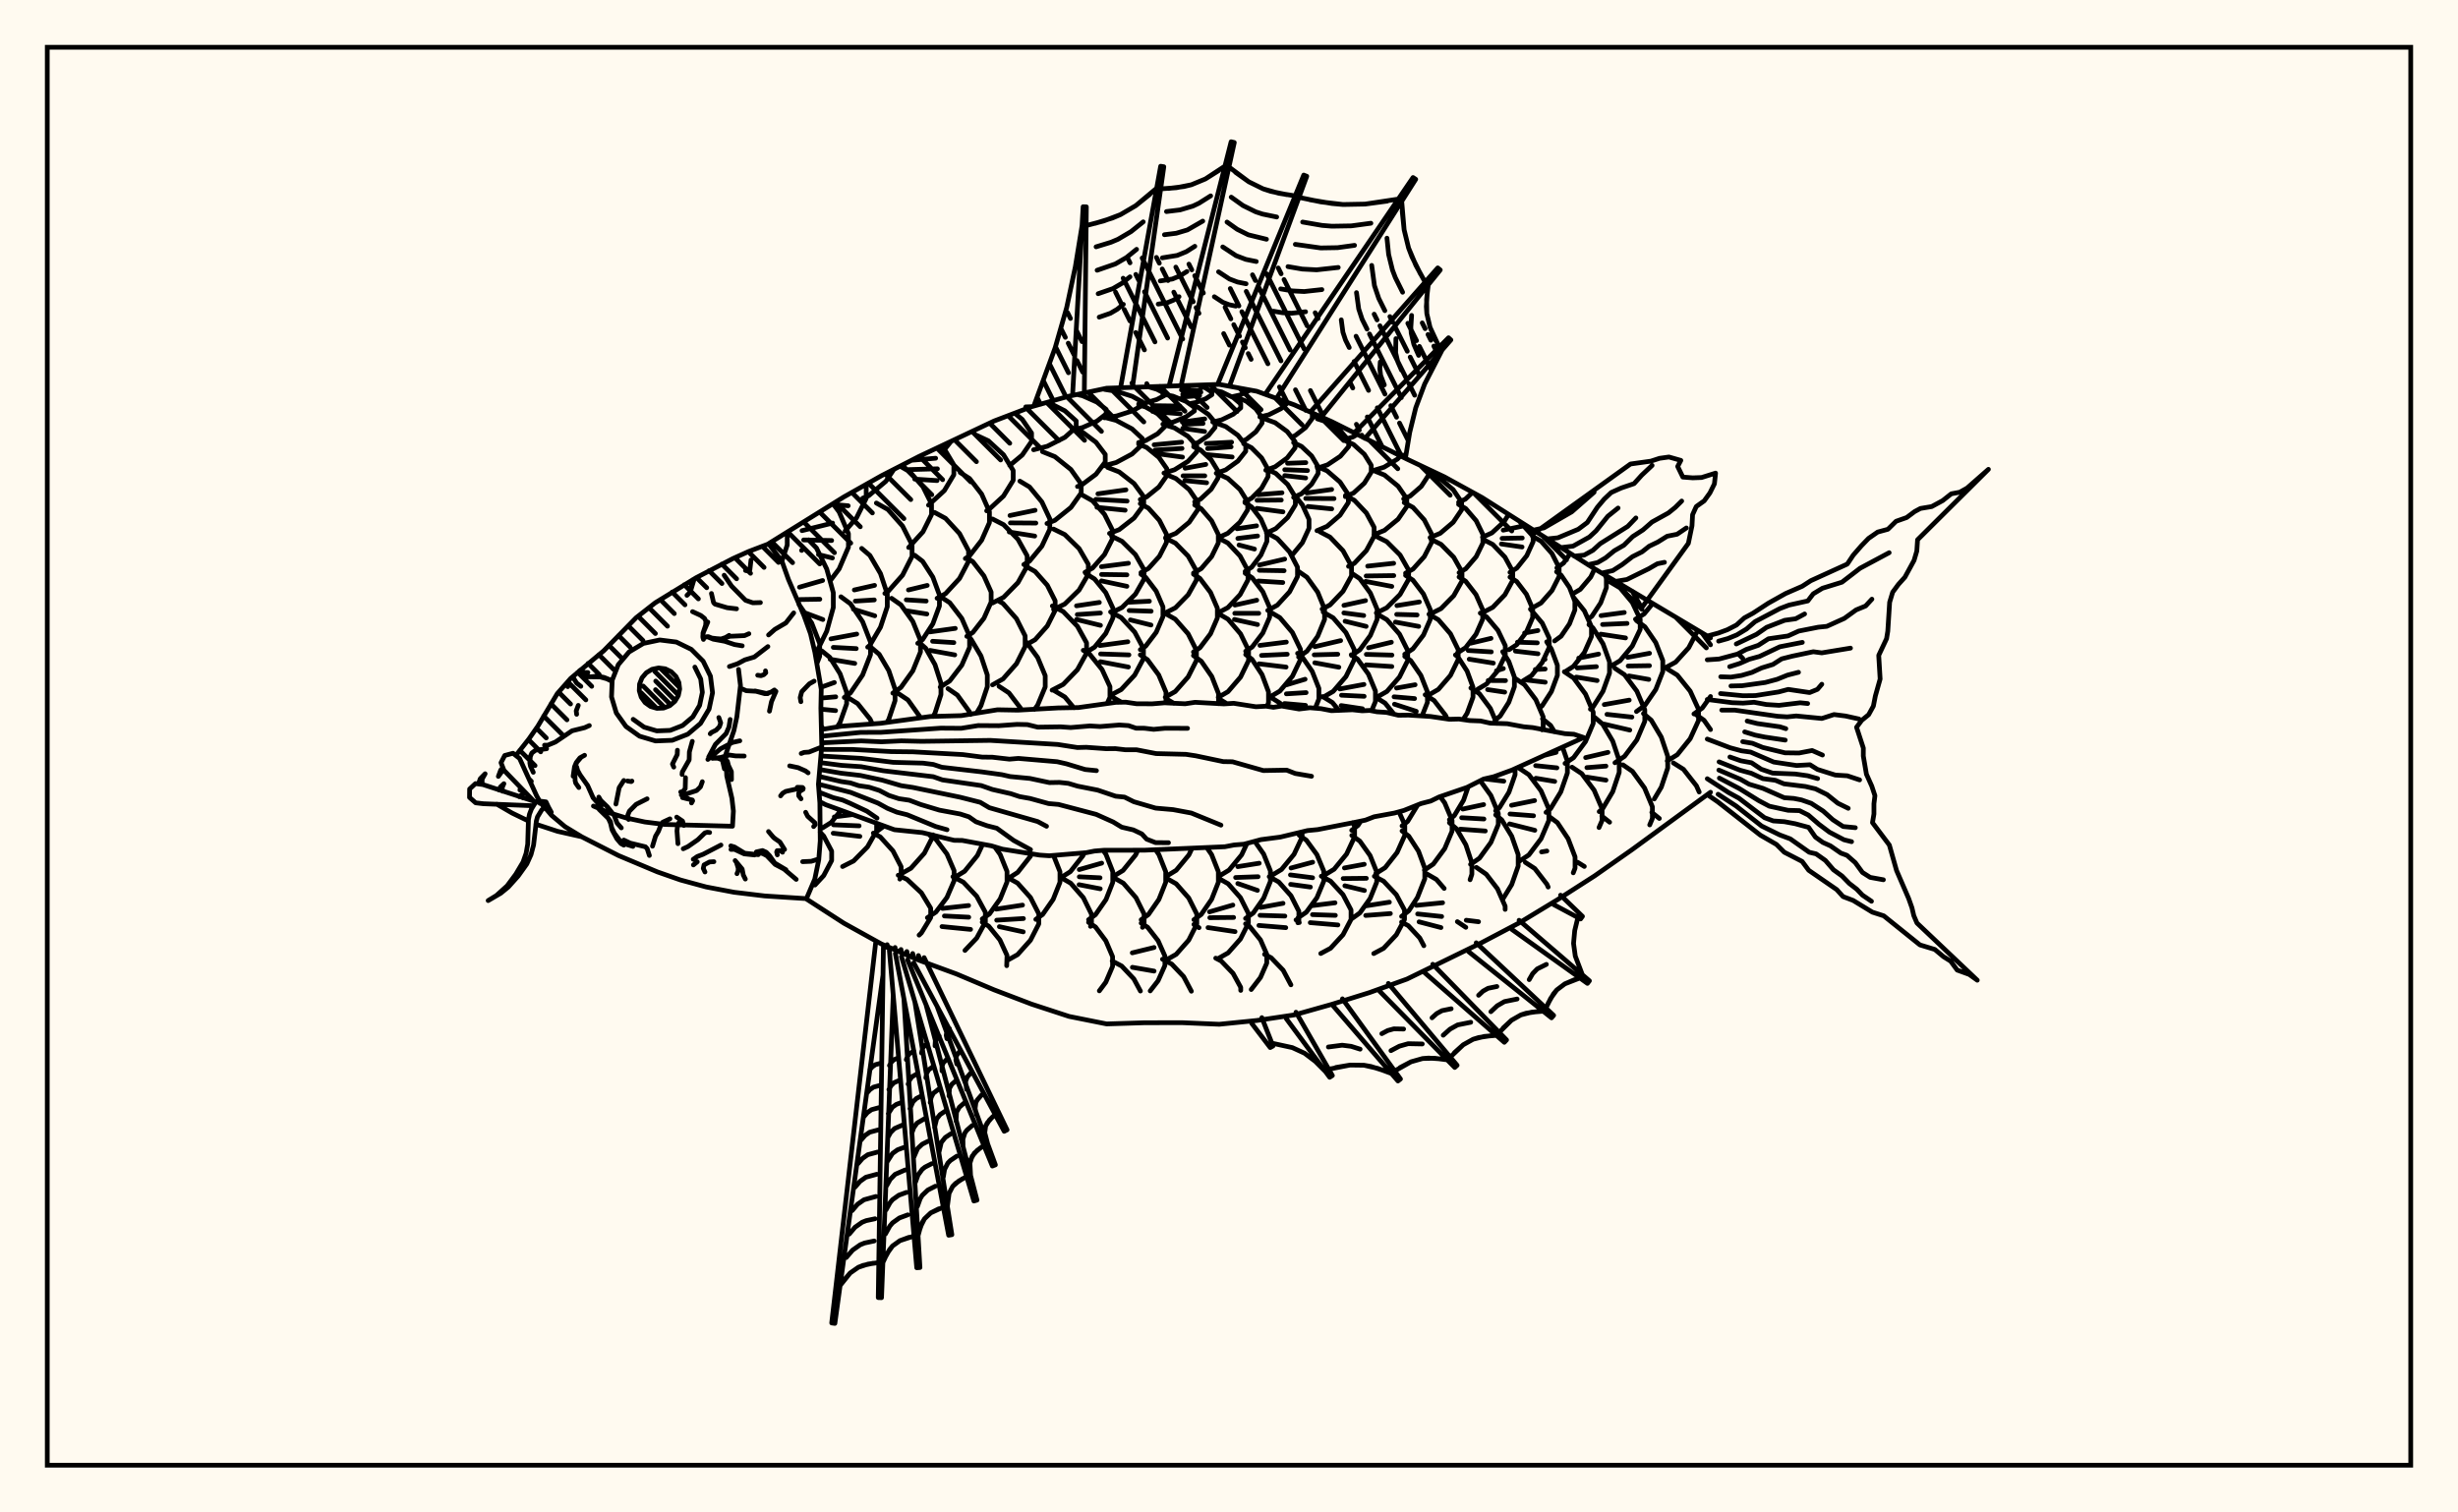 <svg xmlns="http://www.w3.org/2000/svg" width="520" height="320"><rect x="0" y="0" width="520" height="320" fill="floralwhite"/><rect x="10" y="10" width="500" height="300" stroke="black" stroke-width="1" fill="none"/><path stroke="black" stroke-width="1" fill="none" stroke-linecap="round" stroke-linejoin="round" d="
M 162.61 115.02 178.52 105.14 186.46 100.66 194.41 96.58 210.29 89.08 218.23 86.05 226.17 83.82 234.11 82.14 257.94 81.33 265.88 82.78 273.82 85.66 281.76 89.22 297.65 97.14 305.59 100.9 313.53 105.26 337.36 120.36 361.87 134.97 
M 361.87 167.62 345.3 179.74 337.36 185.31 329.42 190.4 321.47 195.22 313.53 199.4 297.65 207.15 289.71 210.01 281.76 212.49 273.82 214.73 265.88 215.91 257.94 216.71 250 216.37 242.06 216.39 234.11 216.64 226.17 215.05 218.23 212.45 210.29 209.42 202.35 206.07 194.41 203.16 186.46 199.72 178.52 195.32 170.61 190.21 
M 165.41 118.73 166.54 115.31 166.54 112.6 
M 172.83 140.36 173.41 138.86 173.41 136.16 171.71 131.79 169.01 127.88 
M 174.14 154.31 173.85 153.73 
M 172.8 137.85 174.9 133.55 176.29 128.53 176.29 125.41 174.9 120.39 172.73 115.95 171.05 114.22 
M 169.14 124.23 174.03 122.82 
M 169.18 126.85 173.44 126.78 
M 169.84 129.49 174.08 131.08 
M 177.1 153.83 177.72 152.84 179.11 148.91 179.11 146.48 177.72 142.55 175.55 139.08 173.86 137.72 
M 173.67 145.42 176.51 144.4 
M 173.7 147.7 176.8 147.43 
M 173.67 150.04 176.77 150.35 
M 174 175.17 175.85 174.01 177.91 171.43 
M 175.94 180.62 175.94 180.08 174.26 176.89 173.49 176.05 
M 175.79 122.67 177.52 120.37 179.49 115.77 179.49 112.91 177.52 108.31 176.22 106.58 
M 169.67 112.27 176.14 110.67 
M 170.02 114.24 175.94 114.36 
M 169.57 116.45 169.61 116.46 
M 173.15 117.33 176.1 118.06 
M 178.61 147.57 179.91 146.61 182.49 142.81 184.16 138.51 184.16 135.85 182.49 131.54 179.91 127.74 177.9 126.26 
M 175.79 135.17 181.25 134.15 
M 176.29 136.97 181.14 137.23 
M 175.61 139.48 180.83 140.36 
M 184.55 153.17 184.08 152.15 181.44 148.86 179.38 147.58 
M 180.1 182.4 180.57 182.17 183.53 179.17 185.45 175.77 185.45 174.18 
M 176.5 172.84 180.41 172.34 
M 176.33 174.51 181.75 174.73 
M 176.27 176.29 181.91 176.96 
M 178.79 112.34 181.19 109.58 183.25 105.44 183.25 102.87 183.09 102.56 
M 176.02 106.71 179.44 107.01 
M 183.56 136.92 184.03 136.52 186.27 132.7 187.71 128.36 187.71 125.68 186.27 121.35 184.03 117.52 182.29 116.03 
M 180.74 124.82 185.02 123.85 
M 180.94 127.18 184.96 126.93 
M 180.53 128.89 185.06 130.29 
M 187.65 152.82 188.03 152.17 189.35 148.24 189.35 145.81 188.03 141.89 185.99 138.42 184.39 137.07 
M 185.26 176.09 187.05 174.76 
M 190.36 186 190.64 185.46 190.64 183.38 188.91 180.03 186.22 177.07 184.76 176.27 
M 182.51 105.41 183.79 104.87 187.41 101.83 189.12 99.29 
M 187.19 125.55 187.83 125.19 190.94 121.69 192.95 117.72 192.95 115.27 190.94 111.3 187.83 107.79 185.4 106.43 
M 188.88 146.65 190.59 145.45 193.11 141.93 194.73 137.94 194.73 135.48 193.11 131.49 190.59 127.97 188.62 126.59 
M 194.75 151.83 192.08 148.09 190.09 146.76 
M 190.49 184.95 192.71 183.7 195.56 180.51 197.39 176.9 197.39 176.63 
M 192.48 186.61 191.89 186.06 190.02 185.18 
M 192.23 115.84 195.27 112.5 197.07 108.88 197.07 106.63 195.27 103.01 192.47 99.81 190.41 98.63 
M 194.15 136.11 195.19 135.31 197.35 131.98 198.74 128.21 198.74 125.88 197.35 122.11 195.19 118.77 193.5 117.47 
M 192.19 124.82 196.16 123.86 
M 191.73 126.91 195.94 127.17 
M 191.57 129.2 196.08 129.91 
M 197.4 151.59 197.8 150.88 199.06 146.96 199.06 144.54 197.8 140.62 195.84 137.16 194.49 135.96 
M 200.82 188.73 201.84 186.37 201.84 184.2 200.33 180.69 198 177.59 196.73 176.75 
M 196.43 106.88 199.78 103.8 201.79 100.44 201.79 98.36 199.78 95 199.14 94.39 
M 192.84 97.38 197.94 96.95 
M 191.73 99.37 198.32 99.19 
M 193.51 101.37 198.24 101.68 
M 198.24 126.58 200.03 125.61 202.99 122.4 204.9 118.76 204.9 116.51 202.99 112.88 200.03 109.67 197.72 108.42 
M 198.9 145.38 200.91 144.08 203.47 140.74 205.12 136.96 205.12 134.62 203.47 130.84 200.91 127.51 199.03 126.29 
M 196.75 133.69 202.09 132.95 
M 197.29 135.68 201.79 135.96 
M 196.76 137.61 201.98 138.56 
M 205.33 151.17 205.08 150.58 202.54 147.06 200.55 145.69 
M 201.95 185.64 204.07 184.34 206.78 181 207.85 178.7 
M 207.07 190.45 206.63 189.63 203.81 186.65 201.6 185.49 
M 199.7 95.24 201.13 93.48 
M 204.22 118.18 205.12 117.59 207.67 114.3 209.32 110.58 209.32 108.27 207.67 104.54 205.12 101.25 203.13 99.97 
M 204.53 134.63 205.81 133.81 208.16 130.8 209.68 127.38 209.68 125.27 208.16 121.86 205.81 118.84 204.49 117.99 
M 206.6 150.87 207.53 149.3 208.87 145.29 208.87 142.81 207.53 138.79 205.44 135.25 204.79 134.69 
M 210.67 191.47 211.59 190.19 213.04 186.6 213.04 184.38 211.59 180.79 210.43 179.17 
M 208.73 108.08 209.09 107.91 212.29 104.96 214.35 101.62 214.35 99.55 212.29 96.21 209.09 93.26 206.6 92.1 
M 209.96 127.58 212.32 126.37 215.35 123.28 217.3 119.77 217.3 117.6 215.35 114.1 212.32 111.01 209.96 109.8 
M 209.97 144.9 212.19 143.65 215.04 140.43 216.87 136.79 216.87 134.54 215.04 130.9 212.19 127.68 211.2 127.12 
M 216.17 150.18 213.45 146.6 211.35 145.21 
M 213.22 185.91 215.3 184.58 217.98 181.18 218.18 180.72 
M 219.76 193.85 219.76 193.34 218 189.89 215.27 186.84 213.14 185.65 
M 212.8 192.04 216.32 191.5 
M 213.61 98.48 216.26 96.27 218.23 93.4 218.23 91.62 216.26 88.74 214.66 87.41 
M 216.6 119.44 217.8 118.72 220.41 115.56 222.09 111.98 222.09 109.77 220.41 106.19 217.8 103.03 215.76 101.8 
M 213.67 109.07 218.98 107.96 
M 213.75 110.63 219.14 110.67 
M 213.51 112.56 218.9 113.42 
M 216.96 136.49 218.98 135.35 221.56 132.44 223.22 129.15 223.22 127.11 221.56 123.82 218.98 120.91 216.96 119.78 
M 218.85 150.1 219.52 149.18 221.12 145.34 221.12 142.96 219.52 139.11 217.16 135.89 
M 219.98 193.9 220.57 193.49 222.8 190.29 224.24 186.67 224.24 184.43 222.87 180.98 
M 218.66 95.16 221.56 94.42 225.28 92.53 227.67 90.39 227.67 89.06 225.28 86.92 221.67 85.09 
M 221.49 110.76 223.17 110.09 226.55 107.37 228.73 104.3 228.73 102.4 226.55 99.33 223.17 96.62 220.54 95.56 
M 222.89 128.95 225.26 127.8 228.29 124.84 230.24 121.48 230.24 119.41 228.29 116.06 225.26 113.1 222.89 111.94 
M 222.58 146.02 224.93 144.8 227.93 141.7 229.87 138.19 229.87 136.01 227.93 132.5 224.93 129.39 222.63 128.21 
M 227.18 149.75 225.28 147.47 223.06 146.14 
M 224.36 185.74 226.44 184.42 229.09 181.06 229.38 180.43 
M 230.7 196 230.91 195.57 230.91 193.42 229.19 189.93 226.51 186.86 224.42 185.66 
M 226.81 90.95 229.02 90.46 232.06 89.1 234.02 87.57 234.02 86.62 232.06 85.08 229.02 83.73 227.86 83.47 
M 227.95 102.94 228.81 102.62 231.86 100.34 233.82 97.75 233.82 96.15 231.86 93.57 228.81 91.29 227.59 90.83 
M 229.54 121.09 231.12 120.2 233.66 117.33 235.3 114.08 235.3 112.07 233.66 108.82 231.12 105.95 229.13 104.83 
M 229.72 138.06 231.56 136.92 233.93 134.02 235.45 130.73 235.45 128.69 233.93 125.4 231.56 122.5 229.72 121.36 
M 227.74 128.18 232.57 127.46 
M 227.9 130.03 232.8 129.7 
M 227.75 131.07 232.81 132.31 
M 234.22 148.84 234.82 147.53 234.82 145.29 233.15 141.66 230.56 138.45 229.17 137.59 
M 230.29 194.59 231.75 193.53 233.98 190.32 235.41 186.68 235.41 184.42 233.98 180.78 233.37 179.91 
M 228.32 183.98 233.07 182.62 
M 228.33 185.51 232.72 185.72 
M 228.28 187.18 232.76 188.05 
M 231.77 196.14 230.29 195.14 
M 233.67 88.41 236.24 88 239.53 86.95 241.66 85.77 241.66 85.03 239.53 83.85 236.24 82.8 233.67 82.39 
M 233.5 98.56 236.13 97.86 239.49 96.06 241.66 94.03 241.66 92.77 239.49 90.74 236.13 88.95 233.5 88.25 
M 234.72 112.86 236.77 112.06 239.92 109.6 241.96 106.82 241.96 105.09 239.92 102.31 236.77 99.85 234.31 98.89 
M 232.27 104.48 238.2 103.64 
M 231.82 105.66 238.44 106.02 
M 232.06 107.34 238.03 107.95 
M 235.15 129.63 237.37 128.53 240.21 125.71 242.03 122.52 242.03 120.54 240.21 117.35 237.37 114.53 235.15 113.43 
M 233.02 119.9 238.72 119.17 
M 233.04 121.54 238.4 121.62 
M 233.01 122.9 238.4 124.05 
M 234.95 147.09 237.19 145.9 240.05 142.83 241.9 139.36 241.9 137.21 240.05 133.73 237.19 130.67 234.95 129.47 
M 232.69 136.58 238.6 135.78 
M 232.84 138.36 238.83 138.56 
M 232.79 140 238.71 141.13 
M 237.25 148.58 235.04 147.3 
M 235.49 185.45 237.58 184.17 240.25 180.88 240.71 179.9 
M 241.7 196.21 242.04 195.52 242.04 193.38 240.32 189.92 237.65 186.86 235.57 185.67 
M 240.9 85.46 242.32 85.25 244.75 84.52 246.31 83.7 246.31 83.19 244.75 82.37 242.74 81.77 
M 240.88 93.63 242.36 93.22 244.89 91.78 246.52 90.16 246.52 89.16 244.89 87.54 242.36 86.11 240.9 85.69 
M 241.23 105.68 242.57 105.14 245.17 103.03 246.84 100.64 246.84 99.16 245.17 96.77 242.57 94.66 240.88 93.97 
M 241.38 121.15 242.95 120.28 245.27 117.71 246.76 114.8 246.76 113 245.27 110.09 242.95 107.51 241.23 106.56 
M 241.24 137.45 242.37 136.71 244.6 133.78 246.03 130.46 246.03 128.4 244.6 125.08 242.37 122.15 241.38 121.5 
M 238.61 127.43 243.16 127.2 
M 238.88 129.17 243.53 129.32 
M 239.14 131.16 243.5 132.24 
M 246.66 148.71 246.67 146.45 245.13 142.8 242.75 139.58 241.24 138.55 
M 241.42 194.6 242.95 193.5 245.17 190.3 246.61 186.68 246.61 184.43 245.17 180.81 244.45 179.77 
M 242.79 196.19 241.42 195.31 
M 246.01 89.74 248.16 89.31 250.9 88.2 252.68 86.95 252.68 86.18 250.9 84.93 248.16 83.82 246.01 83.39 
M 243.85 85.83 249.64 85.91 
M 243.63 86.5 249.6 86.45 
M 243.83 87.05 249.69 87.55 
M 246.24 100.09 248.48 99.39 251.33 97.61 253.18 95.59 253.18 94.34 251.33 92.32 248.48 90.54 246.24 89.84 
M 244.16 94.11 249.98 93.56 
M 244.34 95.23 250.06 94.88 
M 244.39 95.93 250.16 96.71 
M 246.58 113.74 248.77 112.83 251.58 110.5 253.39 107.86 253.39 106.23 251.58 103.58 248.77 101.25 246.58 100.34 
M 246.57 129.66 248.67 128.59 251.37 125.83 253.11 122.72 253.11 120.79 251.37 117.67 248.67 114.92 246.57 113.85 
M 246.51 147.51 248.63 146.31 251.35 143.23 253.11 139.74 253.11 137.58 251.35 134.09 248.63 131 246.51 129.8 
M 248.35 148.82 246.67 147.82 
M 246.74 185.4 248.83 184.13 251.51 180.89 252.17 179.5 
M 252.82 196.25 253.19 195.5 253.19 193.4 251.48 189.99 248.83 186.99 246.76 185.82 
M 251.77 85.38 253.02 85.15 255.06 84.38 256.38 83.51 256.38 82.97 255.06 82.1 253.49 81.51 
M 249.94 82.5 253.95 82.64 
M 250.21 83.4 254.05 82.99 
M 250.16 83.99 253.79 83.7 
M 252.52 93.95 253.5 93.61 255.66 92.12 257.05 90.43 257.05 89.38 255.66 87.69 253.5 86.19 252.04 85.69 
M 250.12 89.3 254.87 88.63 
M 250.47 89.77 254.51 89.59 
M 250.22 90.62 254.84 91.29 
M 252.74 106.18 253.98 105.6 256.23 103.51 257.68 101.13 257.68 99.67 256.23 97.29 253.98 95.2 252.52 94.52 
M 250.72 99.07 255.09 98.26 
M 250.28 100.67 254.88 100.67 
M 250.64 101.68 255.27 102.14 
M 252.49 121.25 254.12 120.31 256.32 117.76 257.74 114.87 257.74 113.08 256.32 110.19 254.12 107.64 252.74 106.84 
M 252.48 137.95 253.85 137.05 256.09 134.09 257.54 130.75 257.54 128.68 256.09 125.34 253.85 122.38 252.49 121.48 
M 257.79 148.89 257.79 146.77 256.36 143.13 254.14 139.91 252.48 138.7 
M 252.58 194.59 254.12 193.48 256.32 190.29 257.75 186.67 257.75 184.43 256.32 180.81 255.3 179.34 
M 253.66 196.28 252.58 195.59 
M 256.56 89.29 258.44 88.83 260.9 87.64 262.48 86.3 262.48 85.46 260.9 84.12 258.44 82.93 256.53 82.47 
M 257.3 100.13 259.31 99.41 261.88 97.56 263.54 95.47 263.54 94.18 261.88 92.09 259.31 90.25 257.3 89.53 
M 255.19 93.84 260.55 93.56 
M 255.47 94.91 260.45 94.54 
M 255.03 96.15 260.67 96.69 
M 257.75 113.75 259.75 112.83 262.31 110.49 263.96 107.84 263.96 106.2 262.31 103.55 259.75 101.21 257.75 100.29 
M 257.73 129.64 259.75 128.56 262.35 125.81 264.02 122.69 264.02 120.76 262.35 117.64 259.75 114.88 257.73 113.81 
M 257.72 147.55 259.79 146.34 262.44 143.26 264.14 139.76 264.14 137.59 262.44 134.1 259.79 131.01 257.72 129.8 
M 259.56 148.89 257.89 147.86 
M 257.94 185.35 260.01 184.09 262.67 180.87 263.81 178.44 
M 263.73 196.07 264.1 195.33 264.1 193.26 262.42 189.92 259.82 186.98 257.79 185.83 
M 255.88 192.93 260.82 191.49 
M 255.94 194.16 260.98 194.11 
M 255.56 196.26 256.21 196.35 
M 260.82 83.9 262.33 83.57 264.51 82.53 
M 262.95 93.27 263.64 92.99 265.68 91.36 267 89.51 267 88.36 265.68 86.51 263.64 84.88 262.05 84.24 
M 263.37 106.12 264.76 105.42 266.9 103.27 268.27 100.83 268.27 99.32 266.9 96.88 264.76 94.73 263.1 93.88 
M 263.42 120.9 264.79 120.01 266.75 117.44 268.02 114.54 268.02 112.74 266.75 109.83 264.79 107.26 263.37 106.34 
M 261.7 111.87 265.83 111.25 
M 261.87 113.92 266.04 113.4 
M 262.12 115.31 265.39 116.17 
M 263.53 137.78 264.9 136.89 267.15 133.94 268.6 130.6 268.6 128.53 267.15 125.19 264.9 122.24 263.42 121.28 
M 261.24 128.02 265.87 126.99 
M 261.22 129.76 266.29 129.76 
M 261.15 131.06 266.03 132.14 
M 268.06 149.44 268.36 148.66 268.36 146.39 266.99 142.73 264.87 139.5 263.53 138.48 
M 263.5 194.33 265.13 193.17 267.33 190.03 268.76 186.47 268.76 184.26 267.33 180.7 265.45 178.01 
M 261.86 183.36 266.39 182.64 
M 261.4 185.66 266.15 185.49 
M 261.86 186.93 266.02 188.38 
M 264.37 196.03 263.5 195.46 
M 266.53 88.22 268.43 87.75 270.99 86.47 272.47 85.17 
M 267.78 99.49 269.76 98.76 272.32 96.88 273.97 94.76 273.97 93.44 272.32 91.31 269.76 89.43 267.76 88.7 
M 267.92 112.77 269.89 111.85 272.41 109.49 274.04 106.82 274.04 105.17 272.41 102.5 269.89 100.15 267.92 99.23 
M 266.15 104.67 271.21 104.26 
M 265.93 105.85 271.06 105.8 
M 265.89 107.56 271.42 108.3 
M 268.2 129.15 270.22 128.04 272.82 125.21 274.49 121.99 274.49 120 272.82 116.78 270.22 113.95 268.2 112.84 
M 266.44 119.54 271.78 118.29 
M 266.42 120.66 271.66 120.75 
M 266.21 122.93 271.38 123.25 
M 268.69 147.44 270.76 146.22 273.41 143.09 275.12 139.55 275.12 137.36 273.41 133.81 270.76 130.68 268.69 129.46 
M 266.54 136.55 272.13 135.85 
M 266.88 138.67 272.32 138.42 
M 266.36 140.45 272.08 141.14 
M 271.31 149.4 270.79 148.76 268.75 147.48 
M 269.03 185.22 271.1 183.97 273.76 180.75 275.47 177.11 275.47 176.03 
M 274.57 195.24 274.78 194.83 274.78 192.8 273.11 189.51 270.53 186.61 268.51 185.48 
M 266.69 191.99 271.43 191.12 
M 266.57 193.66 271.82 193.82 
M 266.33 195.8 267.02 195.86 
M 273.38 92.41 273.97 92.18 276.19 90.47 277.62 88.53 277.62 87.36 
M 273.67 105.24 275.34 104.46 277.48 102.44 278.86 100.16 278.86 98.75 277.48 96.46 275.34 94.45 273.67 93.66 
M 272.38 98.02 276.25 97.88 
M 271.79 99.38 276.61 99.56 
M 271.79 100.62 276.22 101.13 
M 273.26 117.56 275.53 114.81 276.93 111.77 276.93 109.88 275.53 106.83 273.94 104.87 
M 274.72 139.01 276.49 137.78 278.76 134.63 280.22 131.06 280.22 128.85 278.76 125.28 276.49 122.13 274.72 120.9 
M 278.25 149.83 279.02 147.89 279.02 145.65 277.6 142.05 275.39 138.86 274.51 138.23 
M 272.07 144.92 276.1 143.71 
M 272.14 146.8 276.31 146.54 
M 271.74 148.85 276.19 149.24 
M 274.6 194.19 276.36 193 278.6 189.93 280.05 186.45 280.05 184.3 278.6 180.82 276.36 177.76 274.86 176.73 
M 273.12 183.65 277.7 182.42 
M 273 185.11 277.69 185.71 
M 273.04 187.11 277.22 187.68 
M 274.87 195.19 274.18 194.63 
M 277.78 88.23 278.98 87.97 
M 278.7 99.06 280.83 98.35 283.56 96.53 285.32 94.47 285.32 93.2 283.56 91.14 280.83 89.32 278.7 88.62 
M 278.61 112.28 280.75 111.36 283.49 109 285.25 106.32 285.25 104.66 283.49 101.99 280.75 99.62 278.61 98.7 
M 276.47 104.3 281.72 103.56 
M 276.23 105.46 282.22 105.49 
M 276.71 107.16 281.73 107.67 
M 279.7 128.86 281.37 127.99 284.13 125.1 285.92 121.83 285.92 119.8 284.13 116.53 281.37 113.64 279.21 112.51 
M 279.93 147.51 282.04 146.28 284.74 143.15 286.48 139.6 286.48 137.4 284.74 133.85 282.04 130.72 279.93 129.5 
M 278.16 136.82 283.62 135.54 
M 278.03 138.55 283.01 138.42 
M 278.15 140.23 283.24 141.17 
M 283.24 150.31 281.88 148.64 279.81 147.37 
M 280.19 185.16 282.24 183.91 284.87 180.7 286.57 177.07 286.57 174.83 286.2 174.04 
M 285.82 193.23 285.82 192.53 284.12 189.29 281.48 186.43 279.53 185.38 
M 277.52 191.62 282.43 191.01 
M 277.66 193.51 282.5 193.67 
M 284.69 92.91 286.22 92.45 287.11 91.92 
M 284.62 105.09 286.36 104.3 288.63 102.23 290.09 99.9 290.09 98.45 288.63 96.11 286.36 94.05 284.69 93.29 
M 285.28 119.83 286.52 119.18 289.06 116.49 290.7 113.46 290.7 111.57 289.06 108.53 286.52 105.85 284.62 104.85 
M 285.92 138.68 287.67 137.5 289.9 134.46 291.34 131.03 291.34 128.9 289.9 125.47 287.67 122.43 285.92 121.25 
M 284.31 128.08 288.88 127.07 
M 284.3 129.68 288.5 130.23 
M 284.56 131.44 289.01 132.53 
M 290.17 150.39 290.98 148.43 290.98 146.21 289.49 142.62 287.19 139.45 285.86 138.53 
M 283.44 145.77 288.55 144.81 
M 283.8 147.09 288.59 147.32 
M 283.73 149.28 288.23 149.96 
M 285.96 175.67 287.3 174.63 287.89 173.72 
M 287.92 192.83 289.85 190.11 291.25 186.64 291.25 184.49 289.85 181.01 287.67 177.95 285.98 176.75 
M 284.42 183.64 288.61 182.86 
M 284.15 185.88 289.05 185.83 
M 284.51 187.41 288.65 188.41 
M 290.58 99.53 292.8 98.85 295.65 97.12 296.26 96.46 
M 290.66 113.13 292.9 112.21 295.77 109.85 297.61 107.18 297.61 105.53 295.77 102.86 292.9 100.51 290.66 99.59 
M 291.17 129.69 293.37 128.59 296.19 125.77 298 122.58 298 120.61 296.19 117.42 293.37 114.6 291.17 113.5 
M 289.34 119.78 294.84 119.18 
M 289.02 121.86 294.86 121.78 
M 288.9 123.01 294.44 124.07 
M 291.32 147.49 293.4 146.3 296.07 143.24 297.8 139.77 297.8 137.63 296.07 134.16 293.4 131.11 291.32 129.91 
M 289.51 137.05 294.35 135.88 
M 289.05 138.45 294.47 138.6 
M 289.03 140.67 294.45 141.02 
M 294.92 151.11 293.02 148.76 290.99 147.5 
M 291.05 184.83 293.03 183.58 295.56 180.37 297.19 176.74 297.19 174.5 295.96 171.76 
M 296.29 190.97 295.4 189.3 292.71 186.44 290.75 185.4 
M 288.75 191.69 293.93 190.88 
M 296.95 105.55 298.31 104.96 300.67 102.91 302.19 100.59 302.19 99.29 
M 297.35 121.27 298.93 120.4 301.31 117.77 302.84 114.8 302.84 112.96 301.31 109.99 298.93 107.36 297.07 106.34 
M 297.18 138.42 298.91 137.28 301.14 134.36 302.58 131.04 302.58 128.99 301.14 125.68 298.91 122.75 297.35 121.73 
M 295.52 128.13 300.27 127.36 
M 295.47 129.99 299.79 130.11 
M 295.21 131.62 300.13 132.53 
M 300.84 151.48 301.98 148.59 301.98 146.41 300.59 142.89 298.45 139.78 297.18 138.87 
M 295.44 145.58 299.37 144.88 
M 294.92 147.43 299.26 147.8 
M 295.01 148.99 299.62 150.5 
M 296.61 174.74 297.79 173.8 299.94 170.28 
M 299.86 189.9 301.42 185.93 301.42 183.7 300.09 180.09 298.03 176.91 296.61 175.81 
M 302.48 100.2 303.46 99.89 
M 302.54 113.74 304.69 112.83 307.43 110.5 309.21 107.87 309.21 106.24 307.43 103.61 304.69 101.28 302.54 100.37 
M 302.74 129.83 304.85 128.77 307.55 126.03 309.29 122.93 309.29 121.01 307.55 117.91 304.85 115.17 302.74 114.1 
M 302.3 147.02 304.29 145.86 306.85 142.9 308.49 139.53 308.49 137.45 306.85 134.09 304.29 131.12 302.3 129.96 
M 306.16 152.12 305.83 151.37 303.4 148.22 301.5 146.99 
M 301.34 184.1 303.22 182.82 305.63 179.55 307.19 175.85 307.19 173.56 305.63 169.86 304.66 168.54 
M 305.52 187.97 303.88 186.07 301.84 184.89 
M 308.57 106.27 310 105.61 311.54 104.17 
M 306.63 101.54 306.84 101.59 
M 308.67 121.17 310.08 120.35 312.29 117.78 313.71 114.88 313.71 113.08 312.29 110.17 310.08 107.6 308.57 106.72 
M 308.34 138.13 310.06 137.03 312.25 134.2 313.67 130.99 313.67 129.01 312.25 125.8 310.06 122.97 308.67 122.08 
M 309.51 152.25 310.37 150.91 311.62 147.51 311.62 145.4 310.37 141.99 308.43 138.98 307.9 138.57 
M 306.63 173.43 307.67 172.56 309.62 169.31 310.6 166.47 
M 311 186.13 311.38 184.97 311.38 182.59 310.11 178.75 308.14 175.36 306.63 174.07 
M 313.63 113.66 315.62 112.75 318.17 110.41 319.15 108.84 
M 313.8 129.54 315.81 128.49 318.38 125.82 320.03 122.78 320.03 120.91 318.38 117.88 315.81 115.2 313.8 114.15 
M 312.61 145.83 314.49 144.71 316.9 141.85 318.45 138.61 318.45 136.61 316.9 133.37 314.49 130.51 313.16 129.72 
M 311.11 136.09 315.43 135.06 
M 310.61 137.63 315.49 137.92 
M 310.82 139.47 315.92 140.3 
M 316.64 153.06 315.29 149.88 312.97 146.77 311.17 145.56 
M 311.1 182.88 312.99 181.57 315.41 178.23 316.97 174.44 316.97 172.09 315.41 168.31 313.15 165.18 
M 309.46 171.18 313.87 170.23 
M 309.22 173.01 313.93 173.28 
M 308.94 175.43 314.22 175.82 
M 314.43 184.97 312.34 183.52 
M 319.44 121.1 320.9 120.19 322.99 117.57 324.34 114.6 324.34 112.77 323.96 111.92 
M 318.01 112.17 322.11 111.31 
M 317.77 113.91 322.04 113.83 
M 317.62 115.09 322 115.73 
M 319.25 137.46 320.86 136.41 322.92 133.72 324.24 130.67 324.24 128.78 322.92 125.73 320.86 123.03 319.44 122.1 
M 316.26 152.38 317.37 151.49 319.2 148.58 320.38 145.29 320.38 143.25 319.2 139.96 317.9 137.88 
M 316.58 141.92 318.04 141.45 
M 314.83 143.98 318.5 144 
M 314.71 145.9 318.33 146.44 
M 316.41 171.55 317.19 170.92 319.22 167.63 320.52 163.91 320.52 162.63 
M 314.24 164.81 318.14 165.28 
M 321.18 182.59 321.18 180.82 319.81 176.91 317.7 173.46 316.41 172.41 
M 323.86 112.74 324.63 112.35 
M 324.19 128.61 326.01 127.58 328.33 124.94 329.84 121.96 329.84 120.11 328.33 117.12 326.01 114.49 324.19 113.46 
M 322.2 144.06 323.98 142.96 326.27 140.15 327.74 136.98 327.74 135.01 326.27 131.83 323.77 128.89 
M 322.53 133.93 325.35 133.41 
M 321.02 135.87 325.22 136.01 
M 320.59 137.76 325.37 138.32 
M 326.24 154.42 326.46 153.91 326.46 151.67 324.92 148.05 322.52 144.86 320.65 143.61 
M 321.42 182.22 323.43 180.89 326.01 177.47 327.67 173.59 327.67 171.19 326.01 167.32 323.43 163.9 321.42 162.56 
M 319.77 170.38 324.65 169.38 
M 319.45 172.22 324.43 172.6 
M 319.36 174.32 324.7 175.67 
M 329.36 120.15 330.79 119.12 332.17 117.14 
M 327.66 114.38 327.8 114.39 
M 328.88 135.61 330.26 134.6 332.03 132 333.17 129.06 333.17 127.23 332.03 124.29 330.26 121.69 329.3 120.98 
M 325.87 149.64 326.24 149.35 328.2 146.32 329.47 142.89 329.47 140.76 328.2 137.33 327.21 135.8 
M 326.5 139.58 326.86 139.5 
M 324.79 141.65 326.88 141.55 
M 322.95 143.88 326.9 144.34 
M 327.07 171.88 328.03 171.1 330.19 167.55 331.59 163.53 331.59 161.05 330.56 158.07 
M 328.86 154.84 328.03 153.48 326.33 152.09 
M 326.67 159.83 329.2 159.18 
M 324.87 161.99 329.37 162.46 
M 324.92 164.66 328.91 165.33 
M 331.95 178 331.74 177.45 329.47 174.05 327.7 172.73 
M 326.12 180.25 327.25 180.06 
M 332.76 125.62 334.31 124.7 336.52 122.09 337.36 120.36 
M 331.06 142.15 332.87 140.99 335.19 138.03 336.68 134.68 336.68 132.6 335.19 129.25 332.76 126.22 
M 331.09 161.52 332.9 160.3 335.42 156.9 337.05 153.06 337.05 150.69 335.42 146.85 332.9 143.45 330.94 142.13 
M 338.28 175.09 338.93 173.58 338.93 171.13 337.24 167.18 334.62 163.68 332.57 162.32 
M 336.15 130.85 336.77 130.38 338.63 127.55 339.83 124.34 339.83 122.36 339.57 121.67 
M 336.46 150.05 336.98 149.64 339.12 146.25 340.5 142.42 340.5 140.04 339.12 136.21 336.98 132.83 336.15 132.16 
M 333.98 139.24 338.19 138.39 
M 333.66 141.32 337.72 141.05 
M 333.46 143.26 337.88 143.99 
M 338.32 171.72 339.05 171.1 341.18 167.5 342.55 163.42 342.55 160.89 341.18 156.81 339.05 153.21 337.39 151.8 
M 335.45 160.29 340.17 159.18 
M 335.71 162.41 339.74 162.09 
M 335.71 164.42 339.75 165.06 
M 340.52 173.96 338.88 172.66 
M 341.4 123.29 341.88 123.04 
M 340.7 141 342.73 139.79 345.32 136.68 346.99 133.17 346.99 131 345.32 127.48 342.73 124.38 340.7 123.17 
M 338.71 130.25 343.62 129.59 
M 339.03 132.13 344.21 131.9 
M 338.64 134.17 343.89 134.97 
M 341.65 161.38 343.68 160.02 346.28 156.55 347.96 152.61 347.96 150.17 346.28 146.23 343.68 142.76 341.65 141.4 
M 339.39 149.07 344.67 148.13 
M 339.96 151.14 345.24 151.72 
M 339.36 153.2 344.79 154.47 
M 349.08 169.52 347.91 166.72 345.35 163.2 343.35 161.83 
M 345.99 131.01 347.82 129.9 349.63 127.69 
M 346.2 150.54 347.99 149.23 350.28 145.89 351.77 142.09 351.77 139.75 350.28 135.96 347.99 132.61 346.2 131.3 
M 344.34 139.08 348.96 138.22 
M 344.45 140.91 348.95 140.84 
M 344.61 143.01 348.81 143.75 
M 349.97 169.04 351.45 166.55 352.81 162.5 352.81 160 351.45 155.95 349.33 152.38 347.68 150.98 
M 352.32 141.28 354.49 140.09 357.26 137.04 359.06 133.58 359.06 133.31 
M 352.71 161 354.84 159.68 357.57 156.29 359.33 152.45 359.33 150.07 357.57 146.23 354.84 142.84 352.71 141.52 
M 357.8 164.88 356.15 162.77 354.01 161.42 
M 358.36 151.05 360.13 149.8 361.87 147.36 
M 361.87 136.43 360.13 133.99 359.7 133.7 
M 361.87 154.36 360.5 152.4 358.6 151.05 
M 166.54 112.6 166.54 112.6 
M 172.41 187.25 174.26 185.25 175.94 182.06 175.94 180.62 
M 178.25 183.34 180.1 182.4 
M 189.12 99.29 189.12 99.29 
M 194.44 197.85 194.93 197.38 196.89 194.15 196.89 192.15 194.93 188.91 192.48 186.61 
M 196.19 194.17 198 192.97 200.33 189.88 200.82 188.73 
M 204.14 201.09 206.63 198.47 208.46 195.09 208.46 193.01 207.07 190.45 
M 199.38 192.2 204.91 191.59 
M 199.79 193.8 204.94 194.06 
M 199.28 196.04 205.33 196.64 
M 207.8 194.43 209.33 193.36 210.67 191.47 
M 212.97 204.32 213.04 202.14 211.53 198.86 209.18 195.97 207.8 195.11 
M 213.14 203.17 215.27 201.98 218 198.93 219.76 195.48 219.76 193.85 
M 210.76 192.35 212.8 192.04 
M 210.85 194.69 216.51 194.34 
M 211.42 196.06 216.47 197.16 
M 219.13 194.52 219.98 193.9 
M 227.86 83.47 227.86 83.47 
M 232.57 209.64 233.94 207.81 235.37 204.47 235.37 202.4 233.94 199.05 231.77 196.14 
M 241.26 209.68 239.87 207.11 237.3 204.39 235.29 203.33 
M 242.74 81.77 242.74 81.77 
M 243.33 209.65 245 207.5 246.44 204.27 246.44 202.27 245 199.03 242.79 196.19 
M 239.54 201.6 244.15 200.47 
M 239.56 204.66 244.15 205.46 
M 246.76 203.09 248.83 201.91 251.48 198.91 252.82 196.25 
M 252.04 209.72 250.41 206.63 247.89 203.98 245.93 202.95 
M 257.79 202.76 259.82 201.61 262.42 198.67 263.73 196.07 
M 256.21 196.35 261.28 197.11 
M 262.48 209.55 262.48 208.9 260.86 205.94 258.34 203.32 257.19 202.72 
M 264.51 82.53 264.51 82.53 
M 264.7 209.36 266.66 206.81 267.99 203.77 267.99 201.9 266.66 198.86 264.37 196.03 
M 272.47 85.17 272.47 85.17 
M 267.02 195.86 272.01 196.27 
M 273.1 208.37 271.46 205.28 268.92 202.64 267.52 201.92 
M 279.41 201.74 281.48 200.63 284.12 197.77 285.82 194.53 285.82 193.23 
M 277.19 195.21 283.04 195.7 
M 285.98 194.37 287.67 193.17 287.92 192.83 
M 296.26 96.46 296.26 96.46 
M 290.62 201.75 292.71 200.64 295.4 197.78 297.13 194.54 297.13 192.54 296.29 190.97 
M 288.92 193.69 294.14 193.29 
M 296.51 193.89 298.03 192.71 299.86 189.9 
M 301.22 200.09 300.35 198.45 297.93 195.85 296.51 195.09 
M 299.65 191.55 305.19 191 
M 299.91 193.37 304.99 193.91 
M 300.21 195.04 304.84 196.25 
M 310.1 196.2 308.31 195 
M 318.42 192.41 318.42 191.73 316.8 188.05 314.43 184.97 
M 310.19 194.7 312.79 195.02 
M 323.96 111.92 323.96 111.92 
M 317.84 190.37 319.81 187.15 321.18 183.24 321.18 182.59 
M 324.63 112.35 324.63 112.35 
M 327.52 187.68 327.26 187.09 324.69 183.76 322.69 182.46 
M 332.17 117.14 332.17 117.14 
M 327.8 114.39 327.8 114.39 
M 332.83 184.67 333.21 183.68 333.21 181.3 331.95 178 
M 337.36 120.36 337.36 120.36 
M 335.17 183.32 333.76 182.44 
M 349 174.53 349.57 173.17 349.57 170.7 349.08 169.52 
M 349.63 127.69 349.63 127.69 
M 351.04 173.17 349.45 171.88 
M 359.06 133.31 359.06 133.31 
M 359.47 167.57 358.88 166.25 357.8 164.88 
M 217 86.09 218.23 86.05 
M 226.92 83.36 229.14 43.74 229.82 43.76 229.39 83.14 
M 237.11 81.76 245.54 35.17 246.21 35.28 239.58 81.9 
M 247.39 81.4 260.45 29.99 261.12 30.15 249.86 81.66 
M 257.71 81.05 275.81 37.04 276.45 37.29 260.09 81.72 
M 267.82 83.18 298.93 37.56 299.5 37.93 270.04 84.29 
M 277.44 86.91 304.16 56.68 304.69 57.12 279.54 88.22 
M 286.72 91.34 306.44 71.46 306.94 71.92 288.75 92.76 
M 296.76 96.29 297.65 97.14 
M 218.71 85.91 223.23 73.56 225.66 65.08 227.49 56.45 228.92 47.7 
M 229.78 47.73 233.51 46.75 237.04 45.41 240.28 43.51 244.69 39.83 
M 245.54 39.96 248.86 39.72 252.04 39.09 255.01 37.86 259.15 35.14 
M 259.99 35.33 264.18 38.46 267.23 39.96 270.53 40.89 274 41.44 
M 274.8 41.76 279.46 42.72 284.12 43.27 288.79 43.18 295.82 42.12 
M 296.54 42.59 297.05 48.62 297.99 52.47 299.54 56.14 301.49 59.7 
M 302.15 60.26 301.8 63.34 301.85 66.35 302.53 69.25 304.47 73.44 
M 305.1 74.03 301.39 81.25 299.51 86.27 298.23 91.49 297.34 96.84 
M 231.66 47.26 235.31 46.14 237.04 45.41 240.28 43.51 243.25 41.12 
M 231.88 52.22 235.02 51.26 236.51 50.63 239.29 48.99 241.85 46.94 
M 232.1 57.18 235.97 55.84 238.31 54.48 240.45 52.75 
M 232.32 62.14 235.44 61.06 237.32 59.96 239.05 58.57 
M 232.54 67.1 234.91 66.28 236.34 65.44 237.65 64.39 
M 247.21 39.87 250.47 39.47 252.04 39.09 255.01 37.86 257.79 36.11 
M 246.77 44.76 249.66 44.41 252.37 43.6 253.66 42.99 256.12 41.44 
M 246.34 49.66 248.84 49.35 251.2 48.65 254.45 46.78 
M 245.9 54.55 249.04 54.04 250.97 53.25 252.77 52.11 
M 245.46 59.44 248.03 59.03 249.62 58.37 251.1 57.44 
M 245.02 64.34 247.03 64.01 248.27 63.5 249.43 62.77 
M 261.36 36.44 264.18 38.46 267.23 39.96 268.85 40.49 272.25 41.19 
M 260.47 41.71 262.96 43.49 265.66 44.82 267.09 45.29 270.09 45.91 
M 259.58 46.98 261.74 48.52 264.08 49.68 267.93 50.62 
M 258.68 52.24 261.49 54.09 263.56 54.88 265.77 55.33 
M 257.79 57.51 260.1 59.03 261.79 59.67 263.61 60.04 
M 256.9 62.78 258.7 63.96 260.03 64.47 261.44 64.76 
M 277.13 42.27 281.79 43.06 284.12 43.27 288.79 43.18 293.48 42.55 
M 275.58 46.98 279.69 47.69 281.76 47.86 285.88 47.79 290.02 47.23 
M 274.03 51.7 279.39 52.46 282.97 52.4 286.56 51.91 
M 272.48 56.41 275.51 56.93 278.54 57.09 283.11 56.59 
M 270.93 61.12 273.42 61.55 275.91 61.68 279.65 61.27 
M 269.39 65.84 271.33 66.17 273.27 66.27 276.2 65.96 
M 296.64 44.62 297.05 48.62 297.99 52.47 298.7 54.33 300.49 57.93 
M 293.42 50.39 293.77 53.83 294.58 57.13 295.19 58.73 296.73 61.83 
M 290.19 56.15 290.77 60.43 291.68 63.13 292.97 65.73 
M 286.97 61.91 287.44 65.36 288.16 67.54 289.2 69.63 
M 283.75 67.67 284.1 70.29 284.65 71.94 285.44 73.53 
M 301.95 61.8 301.75 64.86 301.85 66.35 302.53 69.25 303.75 72.06 
M 298.63 66.73 298.47 69.25 298.55 70.48 299.11 72.87 300.12 75.19 
M 295.31 71.65 295.25 74.61 295.69 76.49 296.49 78.32 
M 292 76.58 291.91 78.03 292.08 79.43 292.86 81.45 
M 173.86 154.34 177.99 153.65 186.32 153.03 196.82 151.59 203.36 151.41 211.02 150.17 215.34 150.25 223.8 149.78 228.16 149.7 236.05 148.6 238.15 148.56 240.47 148.9 243.79 148.91 246.38 148.7 250.72 148.9 252.82 148.59 258.91 148.93 261 148.8 265.7 149.53 267.86 149.41 269.4 149.65 271.16 149.38 274.82 150.01 277.12 149.74 279.49 149.94 281.66 150.36 286.13 150.17 288.17 150.39 289.75 150.31 291.31 150.6 293.32 150.73 295.84 151.33 298 151.3 302.62 151.59 306.61 152.18 308.66 152.13 310.91 152.45 313.23 152.54 315.26 153 318.87 153.12 322.36 153.77 324.24 153.94 331.08 155.23 332.98 155.35 335.04 156.04 319.86 162.93 315.99 164.34 313.85 164.83 310.34 166.6 304.45 168.62 302.68 169.48 300.64 170.01 297 171.47 295 172.02 290.7 172.81 288.86 173.52 286.75 173.96 278.76 175.52 276.6 175.73 270.84 177.11 266.77 177.64 263.17 178.61 261.05 178.78 259.13 179.15 242.13 179.88 233.5 179.9 231.55 180.06 229.78 180.41 221.97 181.06 219.94 180.92 212.06 179.66 209.7 178.95 203.58 177.82 201.84 177.79 195.12 176.16 189.21 175.55 174.69 170.26 173.43 169.62 
M 173.86 155.77 182.07 154.96 186.43 154.94 199.02 154.06 203.34 154.09 206.94 153.51 211.29 153.54 215.17 153.26 217.35 153.31 219.53 153.85 224.38 153.78 226.51 153.93 230.58 153.59 232.72 153.72 236.78 153.39 238.74 153.52 240.34 154.07 242.11 154.08 244.06 154.31 246.5 154.08 251.23 154.1 
M 173.85 157.17 182.18 156.76 186.49 156.95 190.69 156.75 195 156.85 209.52 156.65 223.75 157.51 227.93 158.16 229.81 158.11 234.04 158.41 235.94 158.39 238.04 158.63 240.41 158.63 244.58 159.44 250.9 159.6 252.95 159.91 258.8 161.14 260.74 161.17 267.27 163.03 272.2 162.94 274.01 163.65 277.46 164.24 
M 173.79 158.56 180.23 158.56 188.58 159.02 193.14 159.07 203.67 159.65 207.84 160.19 209.88 160.2 213.55 160.62 215.44 160.46 223.64 161.16 225.58 161.6 229.58 162.81 231.96 163.05 
M 173.67 159.95 182.2 160.45 188.97 161.29 195.28 161.46 197.45 161.74 199.23 162.33 207.7 163.31 211.95 163.9 213.7 164.3 217.88 164.7 222.01 165.58 224.14 165.54 226 165.74 227.97 166.33 232.22 167.17 236.02 168.46 237.9 168.65 239.87 169.63 244.49 170.98 248.18 171.3 252.03 172.02 258.3 174.58 
M 173.56 161.35 178.03 161.93 182.18 162.21 186.84 163.07 197.43 164.33 199.37 165.01 207.59 166.21 209.96 167.04 213.83 167.92 215.69 168.54 217.93 168.94 221.84 170.02 223.93 170.2 231.9 172.3 235.51 173.92 237.3 175.01 239.77 175.59 241.56 176.44 242.57 177.54 244.47 178.28 247.2 178.3 
M 173.43 162.81 177.94 163.59 182 164.06 186.65 165.06 190.65 166.23 193.1 166.6 203.15 168.68 207.37 169.75 209.29 170.89 219.52 173.82 221.4 174.82 
M 173.29 164.27 177.97 165.36 179.89 165.64 181.69 166.23 183.86 166.55 186.05 167.25 188.04 168.29 190.15 168.98 192.37 169.31 194.76 170.21 198.75 171.41 203.12 172.22 204.98 172.82 206.47 173.87 208.83 174.71 210.87 175.23 214.45 177.82 218.01 179.76 
M 173.14 165.91 179.95 167.65 185.74 169.92 187.76 171.03 189.74 171.84 191.91 172.38 197.95 174.87 200.35 175.55 
M 173.27 167.61 176.29 168.77 178.23 169.26 179.81 169.94 183.4 171.63 185.54 173.1 
M 195.5 202.61 213.05 239.05 212.44 239.36 193.31 203.72 
M 194.3 202.17 194.62 203.05 
M 198.26 212.95 210.58 246.46 209.94 246.71 192 203.07 
M 193.08 201.74 193.29 202.56 
M 195.9 212.55 206.69 253.92 206.03 254.11 190.71 202.41 
M 191.85 201.32 191.97 202.05 
M 193.55 211.98 201.37 261.23 200.69 261.35 189.42 201.74 
M 190.61 200.89 190.65 201.53 
M 191.23 211.3 194.62 268.18 193.94 268.23 188.15 201.07 
M 189.36 200.47 189.34 200.99 
M 188.97 210.53 186.49 274.56 185.8 274.54 186.89 200.41 
M 187.69 199.87 187.61 200.43 
M 186.81 206.25 176.62 280 175.95 279.91 185.24 199.56 
M 210.52 235.8 209.32 236.97 208.52 238.24 208.33 239.66 208.95 242.03 
M 208.15 242.34 206.72 243.4 205.66 244.63 205.19 246.1 205.33 248.7 
M 204.5 248.94 202.85 249.86 201.55 251 200.78 252.49 200.42 255.24 
M 199.57 255.39 196.9 256.62 195.59 257.86 194.75 259.52 194.22 261.45 
M 193.36 261.51 190.39 262.49 188.82 263.62 187.66 265.23 186.77 267.15 
M 185.91 267.13 183.64 267.45 181.59 268.13 179.85 269.34 177.73 271.98 
M 209.9 236.38 208.85 237.59 208.52 238.24 208.33 239.66 208.67 241.22 
M 207.64 231.69 206.74 232.73 206.45 233.29 206.29 234.52 206.59 235.86 
M 205.38 227 204.63 227.87 204.26 228.84 204.5 230.49 
M 203.13 222.31 202.33 223.39 202.22 224.22 202.42 225.13 
M 200.87 217.63 200.26 218.44 200.18 219.07 200.33 219.76 
M 207.41 242.86 206.12 243.98 205.35 245.33 205.19 246.1 205.22 247.81 
M 205.67 238.14 204.54 239.13 204.13 239.69 203.71 241 203.73 242.5 
M 203.93 233.41 202.95 234.27 202.36 235.3 202.25 237.2 
M 202.2 228.68 201.36 229.41 200.86 230.29 200.77 231.9 
M 200.46 223.95 199.53 224.9 199.28 225.68 199.29 226.59 
M 198.72 219.23 198.19 219.7 197.87 220.26 197.81 221.29 
M 203.65 249.38 202.14 250.39 201.55 251 200.78 252.49 200.48 254.28 
M 202.41 244.62 201.06 245.53 200.52 246.08 199.83 247.42 199.56 249.04 
M 201.18 239.87 199.97 240.67 199.13 241.72 198.64 243.79 
M 199.94 235.11 198.88 235.82 198.15 236.73 197.71 238.54 
M 198.7 230.35 197.44 231.32 196.98 232.22 196.79 233.29 
M 197.46 225.59 196.41 226.4 196.02 227.15 195.87 228.04 
M 196.22 220.83 195.62 221.24 195.2 221.76 194.95 222.79 
M 198.62 255.75 196.9 256.62 195.59 257.86 195.11 258.64 194.46 260.47 
M 197.87 250.98 196.29 251.78 195.1 252.91 194.67 253.62 194.07 255.29 
M 197.11 246.21 195.69 246.93 195.1 247.4 194.22 248.6 193.68 250.1 
M 196.36 241.45 195.09 242.09 194.12 243 193.29 244.92 
M 195.61 236.68 194.02 237.61 193.33 238.56 192.9 239.74 
M 194.85 231.91 193.88 232.4 193.15 233.1 192.51 234.56 
M 194.1 227.14 192.94 227.82 192.43 228.52 192.12 229.38 
M 193.35 222.37 192.4 222.93 191.99 223.49 191.73 224.2 
M 192.32 261.78 190.39 262.49 188.82 263.62 188.2 264.37 187.2 266.17 
M 192.05 257.03 190.27 257.69 188.82 258.73 188.24 259.42 187.32 261.08 
M 191.77 252.28 190.14 252.88 188.81 253.83 188.28 254.47 187.44 255.99 
M 191.49 247.53 189.37 248.46 188.33 249.52 187.56 250.89 
M 191.21 242.78 189.88 243.27 188.8 244.05 187.68 245.8 
M 190.93 238.03 189.24 238.77 188.41 239.61 187.8 240.71 
M 190.66 233.28 189.63 233.66 188.79 234.26 187.92 235.62 
M 190.38 228.53 189.12 229.08 188.5 229.71 188.05 230.53 
M 190.1 223.78 189.06 224.24 188.54 224.76 188.17 225.44 
M 184.76 267.26 182.58 267.73 181.59 268.13 179.85 269.34 178.4 271.04 
M 184.94 262.56 182.91 262.99 181.99 263.36 180.37 264.5 179.02 266.07 
M 185.12 257.86 183.24 258.26 182.39 258.6 180.89 259.65 179.65 261.11 
M 185.29 253.15 182.79 253.84 181.41 254.8 180.27 256.14 
M 185.47 248.45 183.18 249.07 181.94 249.95 180.89 251.17 
M 185.65 243.75 183.58 244.31 182.46 245.1 181.51 246.2 
M 185.83 239.05 183.98 239.55 182.98 240.25 182.14 241.24 
M 186 234.34 184.38 234.78 183.5 235.4 182.76 236.27 
M 186.18 229.64 184.78 230.02 184.02 230.56 183.38 231.3 
M 186.36 224.94 185.18 225.26 184.54 225.71 184 226.33 
M 330.14 189.4 334.78 193.88 334.38 194.43 328.69 191.39 
M 321.37 194.71 336.25 207.52 335.83 208.06 319.85 196.65 
M 312.3 199.47 328.68 214.83 328.23 215.35 310.68 201.34 
M 303.11 204.02 318.72 220.03 318.25 220.53 301.41 205.81 
M 293.71 208.07 308.26 225.39 307.76 225.85 291.88 209.73 
M 284 211.33 296.28 228.29 295.74 228.71 282.07 212.86 
M 274.17 214.16 281.87 227.56 281.3 227.93 272.11 215.51 
M 266.95 215.31 269.31 221.31 268.72 221.64 264.81 216.52 
M 333.81 194.13 333.14 196.89 332.89 199.61 333.26 202.29 334.76 206.24 
M 334.23 206.92 331.05 208.16 329.34 209.45 328.06 211.22 327.04 213.3 
M 326.48 213.95 324.03 214.15 321.75 214.73 319.75 215.87 317.16 218.43 
M 316.56 219.06 314.02 219.28 311.65 219.88 309.55 221.05 306.81 223.65 
M 306.17 224.24 303.52 223.9 300.95 223.96 298.51 224.65 295.05 226.59 
M 294.37 227.13 291.48 226.05 288.57 225.38 285.61 225.34 281.1 226.22 
M 280.38 226.69 278.28 224.58 275.99 222.84 273.4 221.65 269.08 220.71 
M 333.12 207.27 331.05 208.16 329.34 209.45 328.65 210.28 327.53 212.24 
M 327.14 204.04 325.21 205 324.24 206 323.51 207.27 
M 325.24 214.02 322.86 214.37 321.75 214.73 319.75 215.87 317.99 217.51 
M 320.95 211.37 318.28 211.91 316.75 212.79 315.4 214.05 
M 316.67 208.72 314.81 209.1 313.74 209.7 312.8 210.58 
M 315.28 219.15 312.81 219.52 311.65 219.88 309.55 221.05 307.69 222.72 
M 311.14 216.29 308.36 216.85 306.75 217.75 305.32 219.03 
M 307 213.43 305.06 213.83 303.94 214.45 302.95 215.34 
M 304.84 224.04 302.22 223.86 300.95 223.96 298.51 224.65 296.19 225.87 
M 300.89 220.88 297.91 220.82 296.04 221.35 294.26 222.29 
M 296.94 217.72 294.87 217.68 293.57 218.04 292.33 218.7 
M 292.93 226.56 290.03 225.64 288.57 225.38 285.61 225.34 282.61 225.85 
M 287.74 221.98 285.85 221.38 283.94 221.14 281.03 221.52 
M 361.18 134.57 363.53 133.94 365.42 133.24 367.36 132.24 369 130.75 370.87 129.73 374.1 127.62 377.76 125.57 381.27 124.04 383.09 122.86 390.8 119.35 392.05 117.47 393.79 115.47 395.3 113.91 397.23 112.57 399.4 111.98 401.12 110.29 403.36 109.5 405.05 108.24 406.27 107.58 408.66 107.18 410.98 105.92 412.8 104.48 414.59 104.14 416.14 103.27 420.66 99.3 405.67 114.2 405.51 116.59 404.93 118.56 402.99 122.12 401.62 123.64 400.4 125.3 399.76 127.43 399.37 133.55 399.11 135.13 397.45 138.66 397.75 143.66 396.74 147.25 396.32 149.39 395.32 151.21 393.85 152.41 392.76 153.87 394.2 158.28 394.19 159.95 394.85 163.8 395.98 166.32 396.65 168.34 396.44 170.05 396.44 172.22 396.13 174.05 399.7 178.79 401.22 184.17 403.78 190.09 404.48 192.06 404.87 193.72 405.54 195.29 418.3 207.39 416.6 206.17 414.06 205.25 412.67 203.36 411.15 202.41 409.32 200.88 406.17 199.92 398.52 193.77 396.1 192.99 392.04 190.51 389.91 189.7 388.57 188.22 382.64 184.13 381.25 182.26 377.47 180.31 375.81 178.66 372.41 176.7 363.38 169.63 361.18 168.12 
M 363.58 135.65 365.52 135.11 367.43 134.33 369.49 133.08 371.3 131.52 376.56 128.75 378.48 128.02 382.45 127.14 383.6 125.64 385.54 124.46 389.67 123.18 393.49 120.24 399.66 116.94 
M 367.32 136.25 371.6 134.21 373.73 132.73 377.56 131.24 379.88 130.92 381.77 129.9 
M 361.18 139.6 363.68 139.43 367.55 138.39 369.44 137.4 371.98 136.53 374.12 135.15 378.26 134.55 380.53 133.52 384.67 132.7 386.47 132.52 390.18 130.84 392.67 129.04 394.68 128.21 396.01 126.77 
M 365.92 141.05 368.02 140.38 370.07 139.48 372.24 138.88 376.54 136.84 381.29 135.91 
M 364.03 143.19 366.19 143.26 368.42 142.91 370.62 142.27 372.68 141.32 375.07 140.58 376.92 139.4 379.15 138.83 383.61 137.89 385.4 138.13 391.48 137.13 
M 366.19 145.14 368.57 145.08 373.44 144.4 375.95 143.73 378.15 142.84 380.48 142.24 
M 363.99 146.74 368.74 147.2 371.35 147.17 376.27 146.4 378.31 145.86 382.83 146.53 384.49 145.85 385.41 144.77 
M 361.18 147.99 366.42 148.67 368.75 148.76 371.09 148.58 373.69 149.06 376.37 149.23 380.84 148.69 382.42 148.85 
M 364.24 150.24 366.98 150.24 376.03 151.54 378.08 151.67 380 151.48 385.42 152.01 387.99 151.18 390.43 151.49 393.27 152.12 
M 369.62 152.56 371.78 153.09 376.54 153.77 377.8 154.17 
M 369.1 154.85 371.31 155.53 373.32 155.94 377.67 156.59 
M 368.68 156.92 370.74 157.26 372.91 158.14 377.62 159.28 380.59 159.32 383.36 158.79 385.55 159.75 
M 361.18 156.37 366.02 158.21 368.42 158.86 370.35 159.12 375.24 161.23 380.07 161.96 382.91 161.8 384.49 162.79 388.26 163.98 390.8 164.14 393.41 165.01 
M 365.97 160.16 368.26 160.96 370.54 161.38 372.6 162.75 375.01 163.57 379.8 163.76 382.42 164.13 384.53 164.73 
M 363.68 161.19 368.1 162.95 370.48 163.6 372.94 164.74 375.59 165.09 377.41 165.84 381.94 166.4 384.07 166.9 386.54 168.12 388.8 169.94 391 171.02 
M 363.63 162.93 368.18 164.87 370.03 165.92 372.97 166.8 377.47 168.78 379.49 168.93 381.12 169.25 383.18 169.97 385.71 171.61 387.76 173.45 389.92 174.87 392.5 175.12 
M 363.74 164.63 368.01 166.87 372.07 169.39 374.3 170.57 378.28 171.44 380.69 171.51 382.55 172.44 384.81 174.4 387.02 176.06 390.11 177.68 391.71 178.08 
M 361.18 164.76 365.7 167.69 367.88 168.88 373.29 173 375.15 173.69 377.49 173.85 379.78 174.28 382.62 175.05 384.06 177.11 385.62 178.23 387.25 178.97 389.45 180.5 390.73 180.97 392.49 182.51 394.01 184.59 395.64 185.63 398.44 186.14 
M 363.47 168.04 367.31 170.55 372.67 174.76 376.51 176.65 378.75 177.49 382.75 180.32 384.2 180.66 386.17 182.05 387.88 184.03 389.69 185.34 391.23 186.92 392.8 188.13 394 189.38 395.92 190.69 
M 321.47 110.32 324.06 113.18 344.94 98.17 349.24 97.57 351.08 96.97 353.07 96.69 355.59 97.41 354.92 98.69 356.01 100.94 358.11 101.1 359.98 101.03 362.94 100.1 362.69 102.37 361.74 104.29 360.53 105.97 358.85 107.17 358.07 108.9 357.95 111.23 357.18 114.96 347.3 128.61 345.3 125.07 
M 324.35 112.18 326.64 111.68 332.51 108.29 337.24 104.14 
M 327.23 114.03 329.59 113.78 333.89 111.98 335.8 110.55 337.93 107.32 339.37 105.61 340.85 104.21 342.97 103.25 345.7 102.32 347.31 100.54 349.51 98.47 
M 330.12 115.87 332.78 115.55 336.25 113.62 337.65 112.32 340.14 109.23 342.31 107.49 
M 333.03 117.67 335.14 117.45 336.99 116.43 338.53 115.03 344.36 111.37 346.08 109.58 
M 335.94 119.48 337.99 119.02 339.66 118.04 341.51 116.53 343.55 115.35 345.4 113.53 347.59 112.11 349.49 110.45 352.96 108.53 354.41 107.36 355.77 106.01 
M 338.87 121.25 341.18 120.73 343.2 119.44 345.35 117.78 347.4 116.75 348.9 115.56 350.73 114.68 352.7 113.45 354.8 113.03 356.76 111.7 
M 341.81 123 344.17 122.61 348.79 120.34 350.62 119.28 352.12 118.97 
M 109.13 159.84 111.87 156.38 113.77 153.66 117.9 146.75 120.74 143.53 127.73 137.68 134.56 130.71 138.61 127.54 147.26 122.24 155.05 118.18 158.41 116.67 162.61 115.07 165.41 118.71 166.79 122.57 170.08 130.23 171.47 134.08 172.39 137.99 173.74 145.85 173.66 149.85 173.85 157.84 173.14 165.92 173.45 169.88 173.53 177.88 173.21 181.91 172.37 186 170.61 190.13 161.77 189.56 155.29 188.78 149.4 187.66 143.95 186.18 139.07 184.47 130.86 181.02 123.06 177.04 119.53 174.9 116.69 172.51 114.23 169.63 
M 156.24 141.63 156.65 145.04 155.89 151.63 155.25 154.61 153.51 159.71 153.75 164.2 154.84 168.9 155.15 171.61 154.96 174.81 140.56 174.43 136.41 173.91 132.47 173.06 128.77 171.92 125.54 170.54 
M 112.97 169.54 106.61 162.97 105.99 161.37 106.78 159.84 108.53 159.37 109.92 160.47 113.55 168.42 114.48 170.06 
M 112.85 170.48 102.23 170.05 100.63 169.86 99.33 168.72 99.35 166.94 100.59 165.79 102.15 165.99 113.48 169.69 
M 132.43 153.71 130.38 150.84 129.37 147.45 129.51 143.92 130.8 140.63 133.08 137.94 136.12 136.13 139.57 135.4 143.08 135.84 146.25 137.39 148.75 139.89 150.3 143.06 150.74 146.57 150.01 150.02 148.2 153.06 145.51 155.34 142.22 156.63 138.69 156.77 135.3 155.76 132.43 153.71 
M 147 141.14 148.24 143.67 148.59 146.48 148.01 149.24 146.57 151.67 144.41 153.5 141.78 154.53 138.95 154.64 136.25 153.84 133.95 152.19 
M 136.47 148.65 135.65 147.5 135.24 146.14 135.3 144.73 135.82 143.41 136.73 142.34 137.94 141.61 139.33 141.32 140.73 141.5 142 142.12 143 143.12 143.62 144.39 143.79 145.79 143.5 147.17 142.78 148.38 141.7 149.3 140.38 149.81 138.97 149.87 137.62 149.47 136.47 148.65 
M 135.63 146.56 138.93 149.86 
M 136.07 145.15 140.63 149.71 
M 138.68 145.92 141.9 149.13 
M 138.72 144.1 142.86 148.24 
M 138.54 142.08 143.52 147.06 
M 139.69 141.38 143.75 145.43 
M 111.92 164.82 112.41 165.31 
M 109.96 158.75 113.19 161.98 
M 111.79 156.47 114.39 159.07 
M 113.48 154.06 115.56 156.13 
M 115.02 151.49 119.11 155.57 
M 116.56 148.92 119.94 152.3 
M 118.18 146.43 120.7 148.95 
M 120.11 144.25 123.94 148.08 
M 122.22 142.25 125.18 145.21 
M 124.42 140.35 126.77 142.7 
M 126.7 138.51 129.81 141.63 
M 128.83 136.54 131.77 139.48 
M 130.86 134.46 133.3 136.9 
M 132.9 132.39 136.02 135.51 
M 134.99 130.37 138.65 134.04 
M 137.29 128.57 141.21 132.49 
M 139.69 126.86 142.65 129.82 
M 142.2 125.26 144.91 127.97 
M 144.76 123.71 147.75 126.71 
M 147.34 122.19 149.51 124.35 
M 150 120.74 152.73 123.46 
M 152.71 119.34 155.83 122.46 
M 155.47 117.99 158.78 121.3 
M 158.31 116.72 161.64 120.05 
M 161.27 115.57 164.7 119 
M 163.22 176.7 163.78 177.31 164.99 178.15 165.98 179.73 
M 168.68 166.57 169.77 166.61 169.93 166.8 169.87 167.03 
M 133.69 165.26 133.53 165.37 132.75 165.24 
M 146.29 169.89 146.54 169.44 146.47 169.26 144.86 168.88 
M 168.44 186.06 165.87 183.88 163.99 182.89 162.22 181.04 161.33 180.58 160.38 180.44 
M 131.44 175.16 130.55 174.15 129.93 172.53 128.5 170.71 127.09 169.35 126.68 168.64 
M 154.75 164.94 154.73 163.26 154.11 161.95 153.88 161.05 153.26 160.76 
M 145.02 164.53 144.96 166.85 144.39 167.55 144.11 167.67 144.01 167.56 
M 122.88 145.21 121.99 144.52 121.15 143.18 
M 147.51 182.34 146.69 183 
M 152.52 178.79 148.74 180.75 147.53 181.21 146.66 181.81 
M 127.16 170.71 125.48 168.8 124.32 166.2 122.71 163.93 122.19 162.98 122 162.27 
M 143.31 158.73 143.27 159.65 142.26 161.66 142.54 162.3 
M 146.46 156.85 145.84 159.1 145.8 160.77 144.34 163.35 144.29 163.86 
M 154.47 152.22 154.21 153.82 153.61 155.21 151.35 157.49 149.92 160.17 
M 173.18 181.75 171.62 182.23 169.8 182.31 
M 145.33 125.96 145.82 125.48 146.15 124.85 146.87 122.47 
M 138.04 179.03 138.68 176.93 139.29 175.89 139.88 174.39 140.18 173.97 141.73 173.25 
M 130.3 170.12 130.99 166.65 131.97 165.13 
M 123.24 141.91 122.79 141.75 
M 143.42 178.5 143.22 175.79 143.37 174.39 143.8 173.84 
M 159.63 180.89 157.43 180.66 155.36 179.69 154.64 179.72 
M 129.5 144.17 128.37 143.62 126.97 143.23 124.11 143.19 122.92 142.8 
M 122.46 166.63 121.79 165.68 121.67 165.17 121.59 162.58 121.99 161.33 122.91 160.25 
M 167.91 129.68 166.25 131.8 163.93 133.16 162.59 134.34 
M 158.43 134.08 157.51 134.48 154.37 134.63 152.59 135.24 150.43 134.98 
M 131.97 178.81 131.36 178.48 130.5 177.46 129.48 175.56 129.16 174.16 128.7 173.15 126.74 171.24 
M 162.45 136.8 159.58 139.01 157.58 139.61 156.02 140.44 154.31 141.02 
M 129.22 143.9 127.81 143.33 126.45 143.04 124.98 143.2 123.65 143.06 122.15 142.31 
M 122.34 149.24 121.9 150.39 121.99 151.13 
M 158.88 118.48 158.64 120.57 158.25 120.83 157.71 120.7 
M 143.16 172.88 144.39 173.72 144.67 174.66 
M 155.91 184.85 156.16 184.27 156.17 183.66 155.78 182.4 155.54 182.11 
M 137.38 181 136.91 179.56 136.54 179.16 133.32 178.38 131.97 177.74 
M 167.06 162.04 168.85 162.42 170.41 163.11 170.96 163.52 
M 153.25 162.67 152.82 160.78 151.88 160.43 150.84 160.43 
M 160.29 142.86 161 142.96 161.59 142.75 162.01 142.34 161.94 141.94 
M 152.07 151.81 152.47 152.94 152.2 153.76 151.5 154.48 150.48 154.99 150.25 155.25 
M 124.37 142.29 123.49 142.29 122.54 141.96 
M 146.51 129.41 148.26 130.22 149.05 130.84 149.33 131.42 149.28 132.28 148.72 133.93 148.7 134.91 
M 133.9 179.08 132.44 178.63 131.17 177.9 129.98 176.3 129.41 175.13 129.15 173.83 128.15 172.43 
M 157.02 136.64 155.39 136.37 153.32 135.68 150.9 135.24 149.59 134.7 
M 146.2 124.16 146.62 122.61 
M 113.23 154.44 113.23 154.43 
M 145.57 168.94 144.4 168.77 
M 164.45 180.87 164.3 180.27 164.41 179.98 165.04 179.96 165.55 180.31 
M 151.03 182.31 150.11 182.37 148.95 182.99 148.78 183.73 149.14 184.49 
M 115.2 157.66 115.88 157.67 117.49 157 121.02 154.62 123.68 153.96 124.68 153.51 
M 172.13 174.88 172.43 174.52 172.39 174.08 170.87 172.71 170.44 171.86 
M 114.16 169.49 115.51 169.66 116.08 170.87 
M 154.25 134.43 153.5 134.88 152.56 135.19 150.76 135.06 149.82 134.69 149.17 134.83 
M 156.94 145.73 157.88 146.14 159.95 146.26 161.8 146.77 162.42 146.76 
M 169.46 169.01 168.99 168.4 168.97 167.8 169.19 167.44 169.84 167.03 
M 132.98 173.38 132.81 172.46 133.15 171.62 134.58 170.18 136.9 169.01 
M 150.13 176.14 149.64 176.08 149.12 176.22 147.64 177.66 145.52 179.13 144.54 179.58 
M 121.25 164.23 121.54 162.23 121.91 161.34 122.69 160.34 123.67 159.8 
M 156.51 156.74 154.95 157.09 152.44 158.43 149.75 160.68 
M 112.82 163.4 112.23 162.13 112.09 161.42 112.19 160.07 112.51 159.32 113.31 158.72 115.64 158.42 
M 165.14 168.39 165.57 167.84 166.23 167.44 169 166.83 169.88 166.89 
M 160.87 127.49 159.27 127.54 157.71 127 154.77 124.01 153.2 121.7 
M 120.12 145.28 119.87 144.52 
M 148.58 165.39 148.19 166.47 147.37 167.27 144.7 168.14 144.13 168.2 
M 155.82 128.81 153.83 128.58 151.25 127.81 150.96 127.51 150.51 125.57 
M 114.19 169.54 115.44 169.69 116.63 171.85 
M 166.27 184.01 163.91 182.61 162.79 181.02 162.11 180.32 161.32 179.96 160.01 180.25 
M 159.72 146.19 162.15 146.72 163.11 146.44 163.83 145.98 
M 149.74 131.61 148.8 133.79 148.68 134.64 148.82 135.29 
M 157.68 185.99 157.25 185.13 157.01 183.87 155.52 182.08 
M 172.23 144.11 171.22 144.68 169.61 146.35 169.28 147.6 169.43 148.46 
M 162.58 175.93 163.61 177.15 164.22 177.63 
M 160.41 180.83 157.54 180.52 155.38 179.2 154.61 178.97 
M 162.78 150.47 163.21 148.46 164.16 146.27 
M 157.44 159.96 155.6 159.93 154.29 159.74 152.48 160.26 150.73 160.45 
M 173.6 158.15 171.14 159.12 170.11 159.19 169.5 159.42 
M 115.28 170.76 114.59 171.38 113.71 172.83 113.47 173.69 112.88 178.78 112.33 180.84 111.45 182.79 109.62 185.35 107.54 187.67 105.94 188.98 103.27 190.54 105.02 189.47 107.29 187.42 109.11 184.98 110.65 182.39 111.3 180.53 111.64 178.58 111.79 173.42 112.01 172.28 112.43 171.17 113.07 170.13 113.83 169.3 
M 114.16 169.47 114.95 170.59 
M 110.1 166.72 109.99 167.15 110.26 166.88 
M 106.41 162.44 105.94 162.89 105.43 164.27 106.18 163.23 106.64 163 
M 114.22 169.97 115.23 170.15 
M 109.86 168.58 110.58 167.92 110.5 168.32 110.65 168.83 
M 105.56 167.16 105.85 166.51 106.6 165.81 106.25 166.58 106.31 167.41 
M 101.21 165.87 101.6 164.76 102.63 163.71 102 164.83 101.99 165.97 
M 105.08 170.13 108.33 172.02 111.78 173.69 
M 113.37 174.38 117.96 175.89 123.06 177.04 
M 163.26 114.62 167.68 119.05 
M 166.65 112.54 173.43 119.32 
M 170.04 110.45 176.53 116.94 
M 173.41 108.34 179.98 114.91 
M 176.78 106.23 182 111.45 
M 180.21 104.19 184.56 108.53 
M 183.71 102.21 191.23 109.73 
M 187.24 100.26 192.68 105.7 
M 190.86 98.4 197.13 104.67 
M 194.48 96.54 199.42 101.49 
M 198.23 94.82 205.36 101.95 
M 201.98 93.09 206.57 97.68 
M 205.67 91.31 211.69 97.32 
M 209.37 89.52 213.62 93.78 
M 213.26 87.94 219.96 94.64 
M 217.23 86.43 224.02 93.22 
M 221.43 85.15 229.44 93.16 
M 225.71 83.95 233.02 91.27 
M 230.2 82.97 236.22 88.98 
M 234.82 82.11 241.98 89.27 
M 240.06 81.87 247.82 89.63 
M 245.39 81.73 250.68 87.01 
M 250.77 81.62 255.37 86.22 
M 256.03 81.41 261.7 87.08 
M 262.2 82.11 266.78 86.68 
M 269.76 84.19 275.47 89.9 
M 279.06 88.01 284.27 93.22 
M 289.83 93.3 295.71 99.18 
M 300.49 98.49 306.79 104.78 
M 311.79 104.31 319.82 112.34 
M 326.56 113.59 331.41 118.45 
M 340.9 122.46 347.37 128.93 
M 354.59 130.67 360.99 137.08 
M 367.98 138.59 368.69 139.3 
M 219.41 84.09 220.13 85.54 
M 220.74 80.58 222.85 84.82 
M 222.04 77.02 225.34 83.62 
M 223.29 73.36 226.04 78.87 
M 224.46 69.54 225.38 71.38 
M 225.99 72.61 227.22 75.06 
M 227.83 76.28 229.05 78.73 
M 225.85 66.15 226.46 67.38 
M 227.68 69.83 228.91 72.28 
M 239.46 81.05 239.89 81.91 
M 242.6 81.17 242.93 81.83 
M 235.99 61.79 237.21 64.24 
M 237.83 65.46 239.05 67.91 
M 240.27 70.36 242.11 74.03 
M 237.61 58.86 244.34 72.34 
M 238.45 54.39 239.06 55.61 
M 240.29 58.06 240.9 59.29 
M 242.12 61.73 247.02 71.53 
M 241.63 54.59 250.21 71.74 
M 244.65 54.46 245.26 55.68 
M 245.87 56.91 247.1 59.36 
M 248.32 61.81 252 69.16 
M 248.75 56.51 252.43 63.85 
M 253.04 65.08 253.65 66.3 
M 251.52 55.88 252.13 57.1 
M 252.75 58.33 254.58 62 
M 258.87 70.58 260.09 73.03 
M 259.17 65.01 260.39 67.46 
M 261.01 68.69 262.23 71.13 
M 262.84 72.36 263.45 73.58 
M 264.07 74.81 264.68 76.03 
M 260.27 61.05 262.1 64.72 
M 262.72 65.95 268.23 76.97 
M 270.68 81.87 272.39 85.28 
M 263.65 61.65 271 76.35 
M 274.06 82.47 276.25 86.84 
M 264.97 58.14 265.59 59.36 
M 266.2 60.59 272.94 74.06 
M 277.22 82.63 279.78 87.75 
M 267.95 57.92 275.91 73.85 
M 270.42 56.7 271.03 57.93 
M 271.64 59.15 276.54 68.95 
M 286.95 89.77 287.57 91 
M 288.1 92.07 288.34 92.54 
M 278.23 66.17 278.84 67.39 
M 285.58 80.86 286.19 82.09 
M 289.26 88.21 292.43 94.56 
M 286.47 76.48 289.53 82.6 
M 291.37 86.28 296.52 96.58 
M 286.88 71.14 293 83.39 
M 294.23 85.83 295.45 88.28 
M 296.07 89.51 297.92 93.22 
M 288.5 68.21 289.11 69.43 
M 289.72 70.66 296.46 84.13 
M 290.71 66.47 291.32 67.69 
M 291.93 68.92 297.44 79.94 
M 298.06 81.17 299.28 83.62 
M 294.04 66.98 294.66 68.2 
M 295.27 69.42 297.72 74.32 
M 298.33 75.55 300.17 79.22 
M 297.83 68.4 299.67 72.07 
M 300.28 73.29 302.8 78.33 
M 300.88 68.32 301.49 69.54 
M 302.1 70.77 302.71 71.99 
M 303.33 73.22 304.01 74.58 
"/></svg>